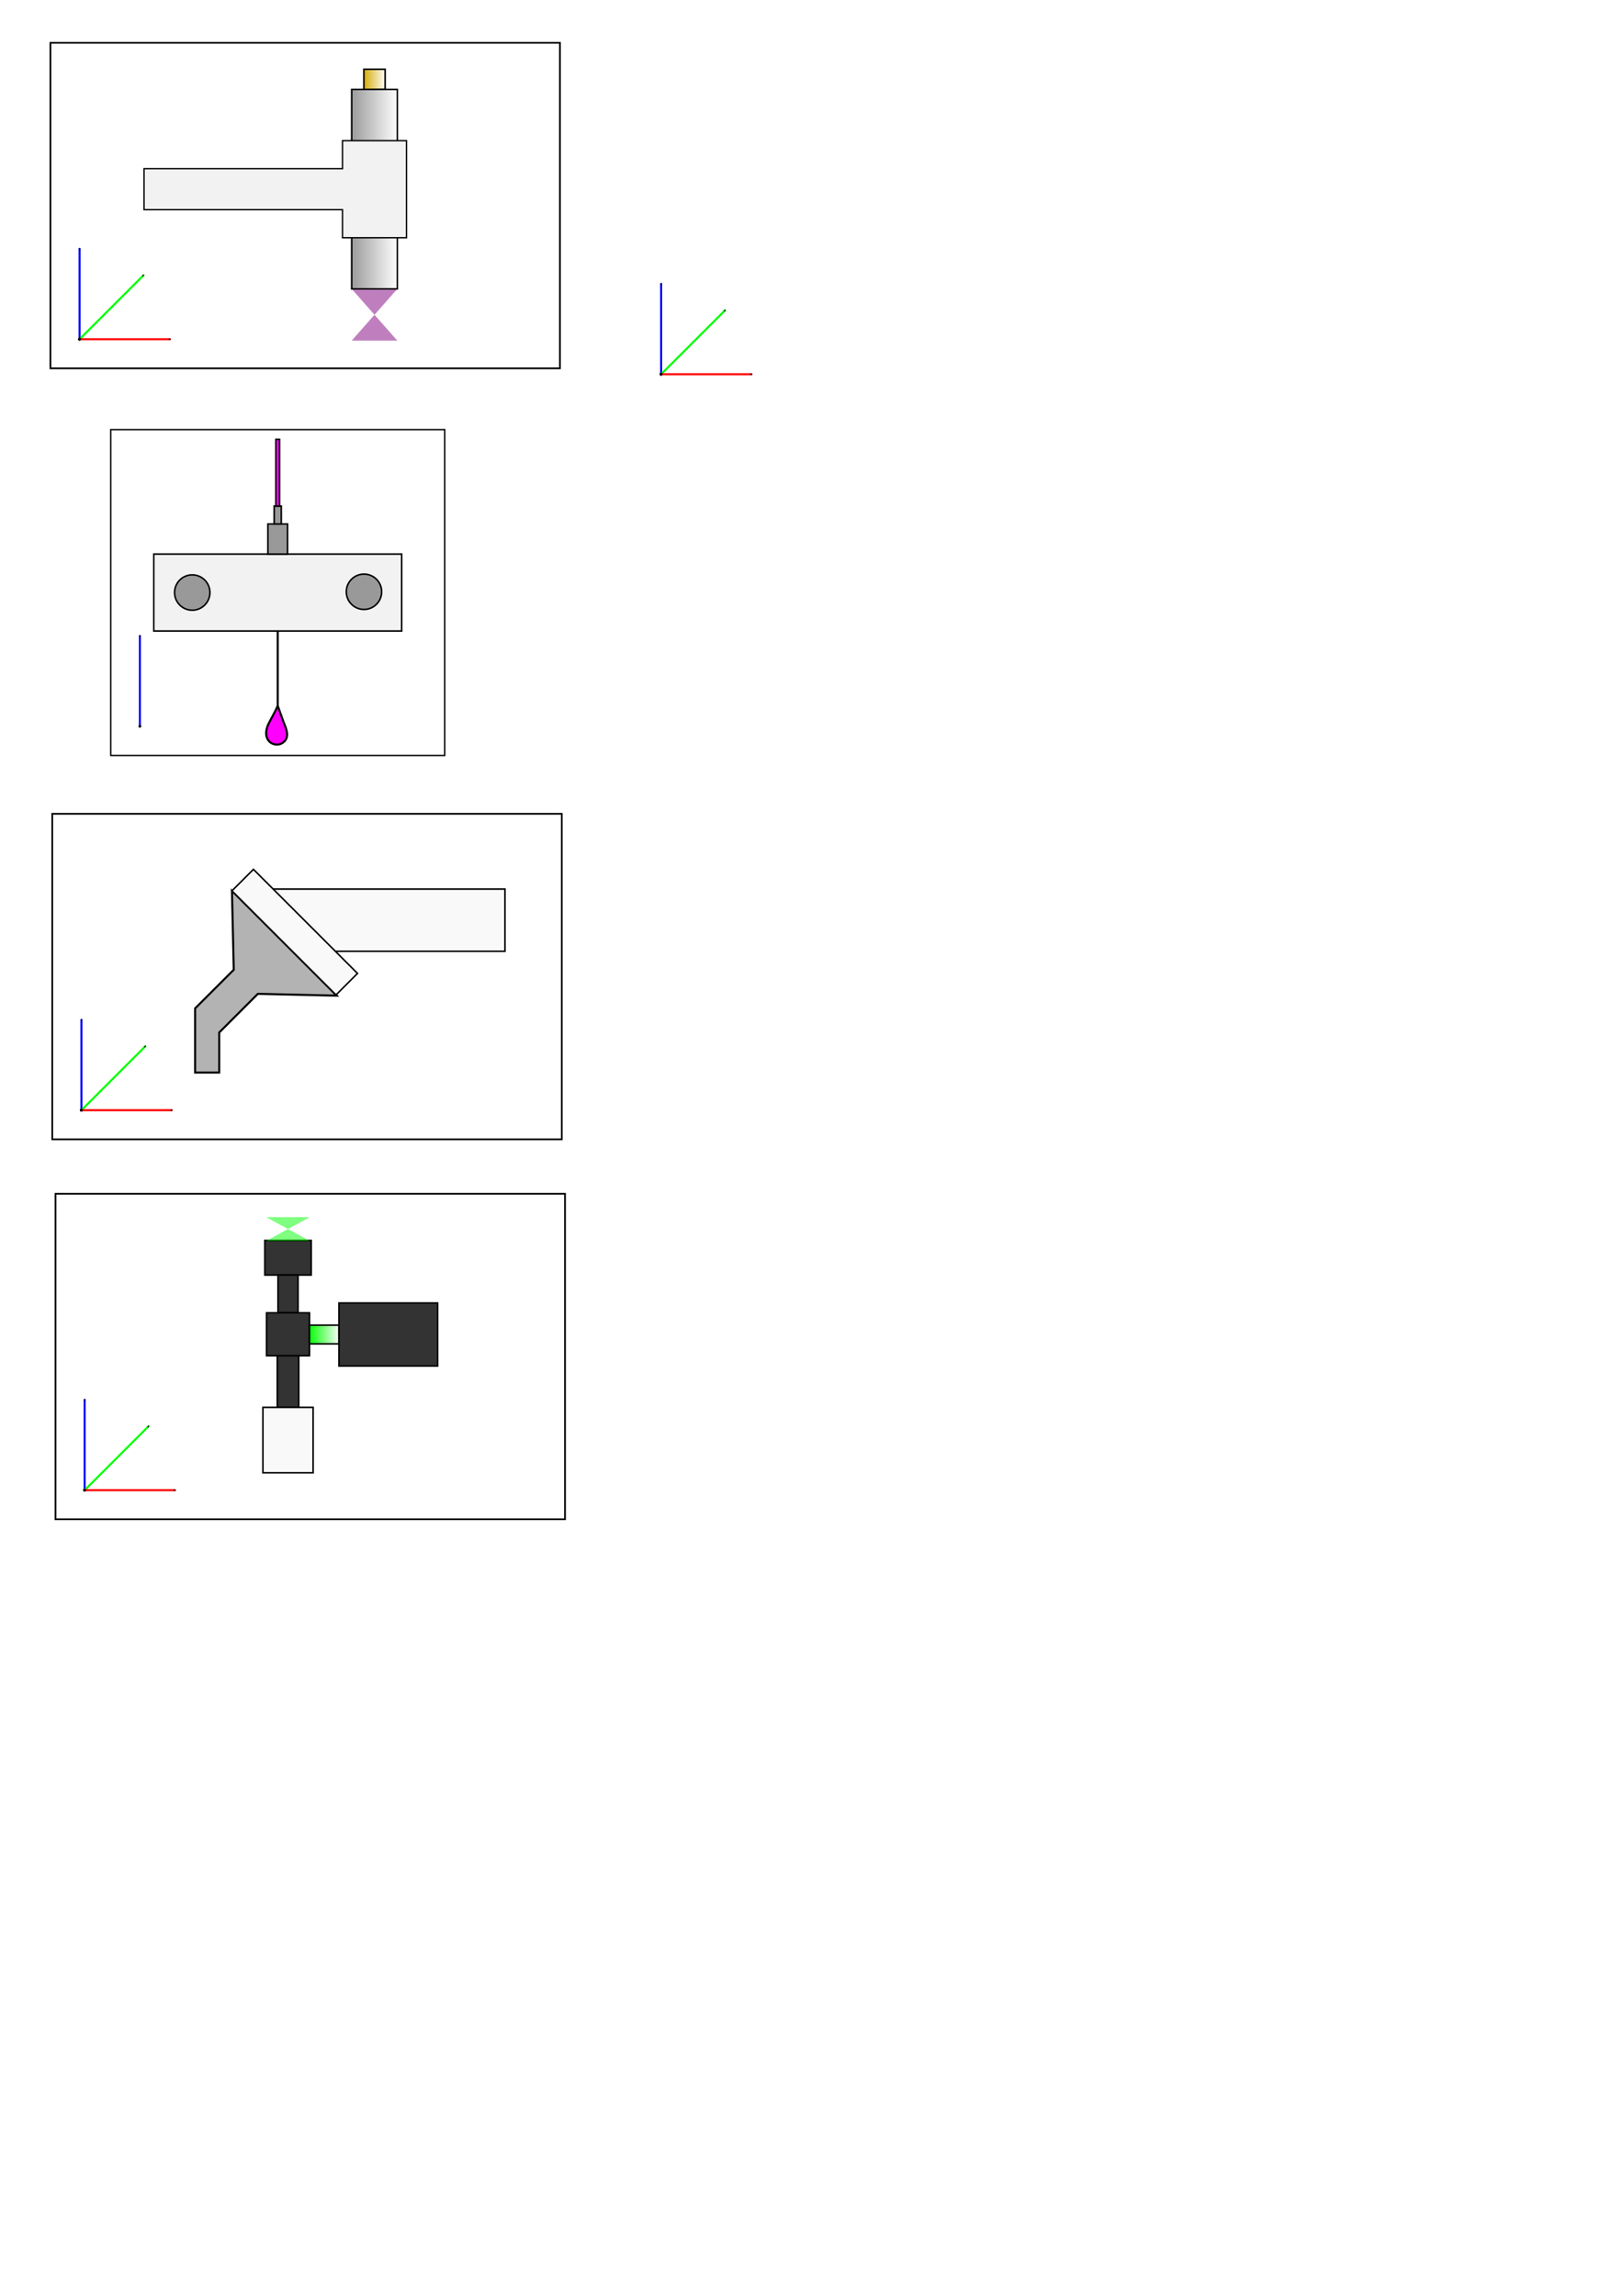 <?xml version="1.0" encoding="UTF-8" standalone="no"?>
<!-- Created with Inkscape (http://www.inkscape.org/) -->

<svg
   width="210mm"
   height="297mm"
   viewBox="0 0 210 297"
   version="1.1"
   id="svg5"
   inkscape:version="1.1.2 (b8e25be833, 2022-02-05)"
   sodipodi:docname="GUI.svg"
   xmlns:inkscape="http://www.inkscape.org/namespaces/inkscape"
   xmlns:sodipodi="http://sodipodi.sourceforge.net/DTD/sodipodi-0.dtd"
   xmlns:xlink="http://www.w3.org/1999/xlink"
   xmlns="http://www.w3.org/2000/svg"
   xmlns:svg="http://www.w3.org/2000/svg">
  <sodipodi:namedview
     id="namedview7"
     pagecolor="#ffffff"
     bordercolor="#666666"
     borderopacity="1.0"
     inkscape:pageshadow="2"
     inkscape:pageopacity="0.0"
     inkscape:pagecheckerboard="0"
     inkscape:document-units="mm"
     showgrid="false"
     inkscape:zoom="1.476275"
     inkscape:cx="257.74331"
     inkscape:cy="532.42114"
     inkscape:window-width="1920"
     inkscape:window-height="1057"
     inkscape:window-x="-8"
     inkscape:window-y="-8"
     inkscape:window-maximized="1"
     inkscape:current-layer="layer1"
     inkscape:snap-bbox="true"
     inkscape:snap-bbox-edge-midpoints="true"
     inkscape:bbox-nodes="true"
     inkscape:bbox-paths="false"
     inkscape:snap-bbox-midpoints="true"
     inkscape:snap-object-midpoints="true"
     inkscape:object-paths="true"
     inkscape:snap-smooth-nodes="true"
     inkscape:snap-intersection-paths="true"
     inkscape:snap-midpoints="true"
     inkscape:snap-nodes="true"
     inkscape:snap-global="true" />
  <defs
     id="defs2">
    <marker
       style="overflow:visible;"
       id="Arrow1Mend"
       refX="0.0"
       refY="0.0"
       orient="auto"
       inkscape:stockid="Arrow1Mend"
       inkscape:isstock="true">
      <path
         transform="scale(0.4) rotate(180) translate(10,0)"
         style="fill-rule:evenodd;fill:context-stroke;stroke:context-stroke;stroke-width:1.0pt;"
         d="M 0.0,0.0 L 5.0,-5.0 L -12.5,0.0 L 5.0,5.0 L 0.0,0.0 z "
         id="path13567" />
    </marker>
    <marker
       style="overflow:visible"
       id="DotM"
       refX="0.0"
       refY="0.0"
       orient="auto"
       inkscape:stockid="DotM"
       inkscape:isstock="true">
      <path
         transform="scale(0.4) translate(7.4, 1)"
         style="fill-rule:evenodd;fill:context-stroke;stroke:context-stroke;stroke-width:1.0pt"
         d="M -2.5,-1.0 C -2.5,1.76 -4.74,4.0 -7.5,4.0 C -10.26,4.0 -12.5,1.76 -12.5,-1.0 C -12.5,-3.76 -10.26,-6.0 -7.5,-6.0 C -4.74,-6.0 -2.5,-3.76 -2.5,-1.0 z "
         id="path13622" />
    </marker>
    <marker
       style="overflow:visible;"
       id="Arrow1Lend"
       refX="0.0"
       refY="0.0"
       orient="auto"
       inkscape:stockid="Arrow1Lend"
       inkscape:isstock="true">
      <path
         transform="scale(0.8) rotate(180) translate(12.5,0)"
         style="fill-rule:evenodd;fill:context-stroke;stroke:context-stroke;stroke-width:1.0pt;"
         d="M 0.0,0.0 L 5.0,-5.0 L -12.5,0.0 L 5.0,5.0 L 0.0,0.0 z "
         id="path13561" />
    </marker>
    <linearGradient
       inkscape:collect="always"
       id="linearGradient13421">
      <stop
         style="stop-color:#00ff00;stop-opacity:1;"
         offset="0"
         id="stop13417" />
      <stop
         style="stop-color:#00ff00;stop-opacity:0;"
         offset="1"
         id="stop13419" />
    </linearGradient>
    <linearGradient
       inkscape:collect="always"
       id="linearGradient2991">
      <stop
         style="stop-color:#d4aa00;stop-opacity:1;"
         offset="0"
         id="stop2987" />
      <stop
         style="stop-color:#d4aa00;stop-opacity:0;"
         offset="1"
         id="stop2989" />
    </linearGradient>
    <linearGradient
       inkscape:collect="always"
       id="linearGradient2506">
      <stop
         style="stop-color:#999999;stop-opacity:1;"
         offset="0"
         id="stop2502" />
      <stop
         style="stop-color:#999999;stop-opacity:0;"
         offset="1"
         id="stop2504" />
    </linearGradient>
    <linearGradient
       inkscape:collect="always"
       xlink:href="#linearGradient2506"
       id="linearGradient2510"
       x1="39.13"
       y1="25.92"
       x2="45.238"
       y2="25.92"
       gradientUnits="userSpaceOnUse"
       gradientTransform="translate(6.273,-1.446)" />
    <linearGradient
       inkscape:collect="always"
       xlink:href="#linearGradient2991"
       id="linearGradient2993"
       x1="40.71"
       y1="11.713"
       x2="43.658"
       y2="11.713"
       gradientUnits="userSpaceOnUse"
       gradientTransform="translate(6.273,-1.446)" />
    <linearGradient
       inkscape:collect="always"
       xlink:href="#linearGradient13421"
       id="linearGradient13423"
       x1="42.822"
       y1="171.651"
       x2="46.833"
       y2="171.651"
       gradientUnits="userSpaceOnUse"
       gradientTransform="translate(-2.878,0.989)" />
    <marker
       style="overflow:visible"
       id="DotM-8"
       refX="0"
       refY="0"
       orient="auto"
       inkscape:stockid="DotM"
       inkscape:isstock="true">
      <path
         transform="matrix(0.4,0,0,0.4,2.96,0.4)"
         style="fill:context-stroke;fill-rule:evenodd;stroke:context-stroke;stroke-width:1pt"
         d="m -2.5,-1 c 0,2.76 -2.24,5 -5,5 -2.76,0 -5,-2.24 -5,-5 0,-2.76 2.24,-5 5,-5 2.76,0 5,2.24 5,5 z"
         id="path13622-1" />
    </marker>
    <marker
       style="overflow:visible"
       id="Arrow1Mend-1"
       refX="0"
       refY="0"
       orient="auto"
       inkscape:stockid="Arrow1Mend"
       inkscape:isstock="true">
      <path
         transform="matrix(-0.4,0,0,-0.4,-4,0)"
         style="fill:context-stroke;fill-rule:evenodd;stroke:context-stroke;stroke-width:1pt"
         d="M 0,0 5,-5 -12.5,0 5,5 Z"
         id="path13567-5" />
    </marker>
    <marker
       style="overflow:visible"
       id="DotM-7"
       refX="0"
       refY="0"
       orient="auto"
       inkscape:stockid="DotM"
       inkscape:isstock="true">
      <path
         transform="matrix(0.4,0,0,0.4,2.96,0.4)"
         style="fill:context-stroke;fill-rule:evenodd;stroke:context-stroke;stroke-width:1pt"
         d="m -2.5,-1 c 0,2.76 -2.24,5 -5,5 -2.76,0 -5,-2.24 -5,-5 0,-2.76 2.24,-5 5,-5 2.76,0 5,2.24 5,5 z"
         id="path13622-6" />
    </marker>
    <marker
       style="overflow:visible"
       id="Arrow1Mend-7"
       refX="0"
       refY="0"
       orient="auto"
       inkscape:stockid="Arrow1Mend"
       inkscape:isstock="true">
      <path
         transform="matrix(-0.4,0,0,-0.4,-4,0)"
         style="fill:context-stroke;fill-rule:evenodd;stroke:context-stroke;stroke-width:1pt"
         d="M 0,0 5,-5 -12.5,0 5,5 Z"
         id="path13567-9" />
    </marker>
    <marker
       style="overflow:visible"
       id="DotM-2"
       refX="0"
       refY="0"
       orient="auto"
       inkscape:stockid="DotM"
       inkscape:isstock="true">
      <path
         transform="matrix(0.4,0,0,0.4,2.96,0.4)"
         style="fill:context-stroke;fill-rule:evenodd;stroke:context-stroke;stroke-width:1pt"
         d="m -2.5,-1 c 0,2.76 -2.24,5 -5,5 -2.76,0 -5,-2.24 -5,-5 0,-2.76 2.24,-5 5,-5 2.76,0 5,2.24 5,5 z"
         id="path13622-62" />
    </marker>
    <marker
       style="overflow:visible"
       id="Arrow1Mend-2"
       refX="0"
       refY="0"
       orient="auto"
       inkscape:stockid="Arrow1Mend"
       inkscape:isstock="true">
      <path
         transform="matrix(-0.4,0,0,-0.4,-4,0)"
         style="fill:context-stroke;fill-rule:evenodd;stroke:context-stroke;stroke-width:1pt"
         d="M 0,0 5,-5 -12.5,0 5,5 Z"
         id="path13567-2" />
    </marker>
    <marker
       style="overflow:visible"
       id="DotM-8-1"
       refX="0"
       refY="0"
       orient="auto"
       inkscape:stockid="DotM"
       inkscape:isstock="true">
      <path
         transform="matrix(0.4,0,0,0.4,2.96,0.4)"
         style="fill:context-stroke;fill-rule:evenodd;stroke:context-stroke;stroke-width:1pt"
         d="m -2.5,-1 c 0,2.76 -2.24,5 -5,5 -2.76,0 -5,-2.24 -5,-5 0,-2.76 2.24,-5 5,-5 2.76,0 5,2.24 5,5 z"
         id="path13622-1-2" />
    </marker>
    <marker
       style="overflow:visible"
       id="Arrow1Mend-1-5"
       refX="0"
       refY="0"
       orient="auto"
       inkscape:stockid="Arrow1Mend"
       inkscape:isstock="true">
      <path
         transform="matrix(-0.4,0,0,-0.4,-4,0)"
         style="fill:context-stroke;fill-rule:evenodd;stroke:context-stroke;stroke-width:1pt"
         d="M 0,0 5,-5 -12.5,0 5,5 Z"
         id="path13567-5-4" />
    </marker>
    <marker
       style="overflow:visible"
       id="DotM-7-9"
       refX="0"
       refY="0"
       orient="auto"
       inkscape:stockid="DotM"
       inkscape:isstock="true">
      <path
         transform="matrix(0.4,0,0,0.4,2.96,0.4)"
         style="fill:context-stroke;fill-rule:evenodd;stroke:context-stroke;stroke-width:1pt"
         d="m -2.5,-1 c 0,2.76 -2.24,5 -5,5 -2.76,0 -5,-2.24 -5,-5 0,-2.76 2.24,-5 5,-5 2.76,0 5,2.24 5,5 z"
         id="path13622-6-1" />
    </marker>
    <marker
       style="overflow:visible"
       id="Arrow1Mend-7-4"
       refX="0"
       refY="0"
       orient="auto"
       inkscape:stockid="Arrow1Mend"
       inkscape:isstock="true">
      <path
         transform="matrix(-0.4,0,0,-0.4,-4,0)"
         style="fill:context-stroke;fill-rule:evenodd;stroke:context-stroke;stroke-width:1pt"
         d="M 0,0 5,-5 -12.5,0 5,5 Z"
         id="path13567-9-5" />
    </marker>
    <marker
       style="overflow:visible"
       id="DotM-5"
       refX="0"
       refY="0"
       orient="auto"
       inkscape:stockid="DotM"
       inkscape:isstock="true">
      <path
         transform="matrix(0.4,0,0,0.4,2.96,0.4)"
         style="fill:context-stroke;fill-rule:evenodd;stroke:context-stroke;stroke-width:1pt"
         d="m -2.5,-1 c 0,2.76 -2.24,5 -5,5 -2.76,0 -5,-2.24 -5,-5 0,-2.76 2.24,-5 5,-5 2.76,0 5,2.24 5,5 z"
         id="path13622-8" />
    </marker>
    <marker
       style="overflow:visible"
       id="Arrow1Mend-24"
       refX="0"
       refY="0"
       orient="auto"
       inkscape:stockid="Arrow1Mend"
       inkscape:isstock="true">
      <path
         transform="matrix(-0.4,0,0,-0.4,-4,0)"
         style="fill:context-stroke;fill-rule:evenodd;stroke:context-stroke;stroke-width:1pt"
         d="M 0,0 5,-5 -12.5,0 5,5 Z"
         id="path13567-6" />
    </marker>
    <marker
       style="overflow:visible"
       id="DotM-8-6"
       refX="0"
       refY="0"
       orient="auto"
       inkscape:stockid="DotM"
       inkscape:isstock="true">
      <path
         transform="matrix(0.4,0,0,0.4,2.96,0.4)"
         style="fill:context-stroke;fill-rule:evenodd;stroke:context-stroke;stroke-width:1pt"
         d="m -2.5,-1 c 0,2.76 -2.24,5 -5,5 -2.76,0 -5,-2.24 -5,-5 0,-2.76 2.24,-5 5,-5 2.76,0 5,2.24 5,5 z"
         id="path13622-1-8" />
    </marker>
    <marker
       style="overflow:visible"
       id="Arrow1Mend-1-0"
       refX="0"
       refY="0"
       orient="auto"
       inkscape:stockid="Arrow1Mend"
       inkscape:isstock="true">
      <path
         transform="matrix(-0.4,0,0,-0.4,-4,0)"
         style="fill:context-stroke;fill-rule:evenodd;stroke:context-stroke;stroke-width:1pt"
         d="M 0,0 5,-5 -12.5,0 5,5 Z"
         id="path13567-5-9" />
    </marker>
    <marker
       style="overflow:visible"
       id="DotM-7-1"
       refX="0"
       refY="0"
       orient="auto"
       inkscape:stockid="DotM"
       inkscape:isstock="true">
      <path
         transform="matrix(0.4,0,0,0.4,2.96,0.4)"
         style="fill:context-stroke;fill-rule:evenodd;stroke:context-stroke;stroke-width:1pt"
         d="m -2.5,-1 c 0,2.76 -2.24,5 -5,5 -2.76,0 -5,-2.24 -5,-5 0,-2.76 2.24,-5 5,-5 2.76,0 5,2.24 5,5 z"
         id="path13622-6-7" />
    </marker>
    <marker
       style="overflow:visible"
       id="Arrow1Mend-7-1"
       refX="0"
       refY="0"
       orient="auto"
       inkscape:stockid="Arrow1Mend"
       inkscape:isstock="true">
      <path
         transform="matrix(-0.4,0,0,-0.4,-4,0)"
         style="fill:context-stroke;fill-rule:evenodd;stroke:context-stroke;stroke-width:1pt"
         d="M 0,0 5,-5 -12.5,0 5,5 Z"
         id="path13567-9-8" />
    </marker>
    <marker
       style="overflow:visible"
       id="DotM-5-8"
       refX="0"
       refY="0"
       orient="auto"
       inkscape:stockid="DotM"
       inkscape:isstock="true">
      <path
         transform="matrix(0.4,0,0,0.4,2.96,0.4)"
         style="fill:context-stroke;fill-rule:evenodd;stroke:context-stroke;stroke-width:1pt"
         d="m -2.5,-1 c 0,2.76 -2.24,5 -5,5 -2.76,0 -5,-2.24 -5,-5 0,-2.76 2.24,-5 5,-5 2.76,0 5,2.24 5,5 z"
         id="path13622-8-8" />
    </marker>
    <marker
       style="overflow:visible"
       id="Arrow1Mend-24-6"
       refX="0"
       refY="0"
       orient="auto"
       inkscape:stockid="Arrow1Mend"
       inkscape:isstock="true">
      <path
         transform="matrix(-0.4,0,0,-0.4,-4,0)"
         style="fill:context-stroke;fill-rule:evenodd;stroke:context-stroke;stroke-width:1pt"
         d="M 0,0 5,-5 -12.5,0 5,5 Z"
         id="path13567-6-2" />
    </marker>
    <marker
       style="overflow:visible"
       id="DotM-8-6-7"
       refX="0"
       refY="0"
       orient="auto"
       inkscape:stockid="DotM"
       inkscape:isstock="true">
      <path
         transform="matrix(0.4,0,0,0.4,2.96,0.4)"
         style="fill:context-stroke;fill-rule:evenodd;stroke:context-stroke;stroke-width:1pt"
         d="m -2.5,-1 c 0,2.76 -2.24,5 -5,5 -2.76,0 -5,-2.24 -5,-5 0,-2.76 2.24,-5 5,-5 2.76,0 5,2.24 5,5 z"
         id="path13622-1-8-2" />
    </marker>
    <marker
       style="overflow:visible"
       id="Arrow1Mend-1-0-4"
       refX="0"
       refY="0"
       orient="auto"
       inkscape:stockid="Arrow1Mend"
       inkscape:isstock="true">
      <path
         transform="matrix(-0.4,0,0,-0.4,-4,0)"
         style="fill:context-stroke;fill-rule:evenodd;stroke:context-stroke;stroke-width:1pt"
         d="M 0,0 5,-5 -12.5,0 5,5 Z"
         id="path13567-5-9-4" />
    </marker>
    <marker
       style="overflow:visible"
       id="DotM-7-1-1"
       refX="0"
       refY="0"
       orient="auto"
       inkscape:stockid="DotM"
       inkscape:isstock="true">
      <path
         transform="matrix(0.4,0,0,0.4,2.96,0.4)"
         style="fill:context-stroke;fill-rule:evenodd;stroke:context-stroke;stroke-width:1pt"
         d="m -2.5,-1 c 0,2.76 -2.24,5 -5,5 -2.76,0 -5,-2.24 -5,-5 0,-2.76 2.24,-5 5,-5 2.76,0 5,2.24 5,5 z"
         id="path13622-6-7-8" />
    </marker>
    <marker
       style="overflow:visible"
       id="Arrow1Mend-7-1-2"
       refX="0"
       refY="0"
       orient="auto"
       inkscape:stockid="Arrow1Mend"
       inkscape:isstock="true">
      <path
         transform="matrix(-0.4,0,0,-0.4,-4,0)"
         style="fill:context-stroke;fill-rule:evenodd;stroke:context-stroke;stroke-width:1pt"
         d="M 0,0 5,-5 -12.5,0 5,5 Z"
         id="path13567-9-8-1" />
    </marker>
    <marker
       style="overflow:visible"
       id="DotM-5-3"
       refX="0"
       refY="0"
       orient="auto"
       inkscape:stockid="DotM"
       inkscape:isstock="true">
      <path
         transform="matrix(0.4,0,0,0.4,2.96,0.4)"
         style="fill:context-stroke;fill-rule:evenodd;stroke:context-stroke;stroke-width:1pt"
         d="m -2.5,-1 c 0,2.76 -2.24,5 -5,5 -2.76,0 -5,-2.24 -5,-5 0,-2.76 2.24,-5 5,-5 2.76,0 5,2.24 5,5 z"
         id="path13622-8-6" />
    </marker>
    <marker
       style="overflow:visible"
       id="Arrow1Mend-24-8"
       refX="0"
       refY="0"
       orient="auto"
       inkscape:stockid="Arrow1Mend"
       inkscape:isstock="true">
      <path
         transform="matrix(-0.4,0,0,-0.4,-4,0)"
         style="fill:context-stroke;fill-rule:evenodd;stroke:context-stroke;stroke-width:1pt"
         d="M 0,0 5,-5 -12.5,0 5,5 Z"
         id="path13567-6-4" />
    </marker>
    <marker
       style="overflow:visible"
       id="DotM-8-6-6"
       refX="0"
       refY="0"
       orient="auto"
       inkscape:stockid="DotM"
       inkscape:isstock="true">
      <path
         transform="matrix(0.4,0,0,0.4,2.96,0.4)"
         style="fill:context-stroke;fill-rule:evenodd;stroke:context-stroke;stroke-width:1pt"
         d="m -2.5,-1 c 0,2.76 -2.24,5 -5,5 -2.76,0 -5,-2.24 -5,-5 0,-2.76 2.24,-5 5,-5 2.76,0 5,2.24 5,5 z"
         id="path13622-1-8-7" />
    </marker>
    <marker
       style="overflow:visible"
       id="Arrow1Mend-1-0-5"
       refX="0"
       refY="0"
       orient="auto"
       inkscape:stockid="Arrow1Mend"
       inkscape:isstock="true">
      <path
         transform="matrix(-0.4,0,0,-0.4,-4,0)"
         style="fill:context-stroke;fill-rule:evenodd;stroke:context-stroke;stroke-width:1pt"
         d="M 0,0 5,-5 -12.5,0 5,5 Z"
         id="path13567-5-9-7" />
    </marker>
    <marker
       style="overflow:visible"
       id="DotM-7-1-8"
       refX="0"
       refY="0"
       orient="auto"
       inkscape:stockid="DotM"
       inkscape:isstock="true">
      <path
         transform="matrix(0.4,0,0,0.4,2.96,0.4)"
         style="fill:context-stroke;fill-rule:evenodd;stroke:context-stroke;stroke-width:1pt"
         d="m -2.5,-1 c 0,2.76 -2.24,5 -5,5 -2.76,0 -5,-2.24 -5,-5 0,-2.76 2.24,-5 5,-5 2.76,0 5,2.24 5,5 z"
         id="path13622-6-7-7" />
    </marker>
    <marker
       style="overflow:visible"
       id="Arrow1Mend-7-1-0"
       refX="0"
       refY="0"
       orient="auto"
       inkscape:stockid="Arrow1Mend"
       inkscape:isstock="true">
      <path
         transform="matrix(-0.4,0,0,-0.4,-4,0)"
         style="fill:context-stroke;fill-rule:evenodd;stroke:context-stroke;stroke-width:1pt"
         d="M 0,0 5,-5 -12.5,0 5,5 Z"
         id="path13567-9-8-3" />
    </marker>
    <marker
       style="overflow:visible"
       id="DotM-5-6"
       refX="0"
       refY="0"
       orient="auto"
       inkscape:stockid="DotM"
       inkscape:isstock="true">
      <path
         transform="matrix(0.4,0,0,0.4,2.96,0.4)"
         style="fill:context-stroke;fill-rule:evenodd;stroke:context-stroke;stroke-width:1pt"
         d="m -2.5,-1 c 0,2.76 -2.24,5 -5,5 -2.76,0 -5,-2.24 -5,-5 0,-2.76 2.24,-5 5,-5 2.76,0 5,2.24 5,5 z"
         id="path13622-8-88" />
    </marker>
    <marker
       style="overflow:visible"
       id="Arrow1Mend-24-4"
       refX="0"
       refY="0"
       orient="auto"
       inkscape:stockid="Arrow1Mend"
       inkscape:isstock="true">
      <path
         transform="matrix(-0.4,0,0,-0.4,-4,0)"
         style="fill:context-stroke;fill-rule:evenodd;stroke:context-stroke;stroke-width:1pt"
         d="M 0,0 5,-5 -12.5,0 5,5 Z"
         id="path13567-6-48" />
    </marker>
    <marker
       style="overflow:visible"
       id="DotM-8-6-5"
       refX="0"
       refY="0"
       orient="auto"
       inkscape:stockid="DotM"
       inkscape:isstock="true">
      <path
         transform="matrix(0.4,0,0,0.4,2.96,0.4)"
         style="fill:context-stroke;fill-rule:evenodd;stroke:context-stroke;stroke-width:1pt"
         d="m -2.5,-1 c 0,2.76 -2.24,5 -5,5 -2.76,0 -5,-2.24 -5,-5 0,-2.76 2.24,-5 5,-5 2.76,0 5,2.24 5,5 z"
         id="path13622-1-8-4" />
    </marker>
    <marker
       style="overflow:visible"
       id="Arrow1Mend-1-0-6"
       refX="0"
       refY="0"
       orient="auto"
       inkscape:stockid="Arrow1Mend"
       inkscape:isstock="true">
      <path
         transform="matrix(-0.4,0,0,-0.4,-4,0)"
         style="fill:context-stroke;fill-rule:evenodd;stroke:context-stroke;stroke-width:1pt"
         d="M 0,0 5,-5 -12.5,0 5,5 Z"
         id="path13567-5-9-1" />
    </marker>
    <marker
       style="overflow:visible"
       id="DotM-7-1-81"
       refX="0"
       refY="0"
       orient="auto"
       inkscape:stockid="DotM"
       inkscape:isstock="true">
      <path
         transform="matrix(0.4,0,0,0.4,2.96,0.4)"
         style="fill:context-stroke;fill-rule:evenodd;stroke:context-stroke;stroke-width:1pt"
         d="m -2.5,-1 c 0,2.76 -2.24,5 -5,5 -2.76,0 -5,-2.24 -5,-5 0,-2.76 2.24,-5 5,-5 2.76,0 5,2.24 5,5 z"
         id="path13622-6-7-2" />
    </marker>
    <marker
       style="overflow:visible"
       id="Arrow1Mend-7-1-8"
       refX="0"
       refY="0"
       orient="auto"
       inkscape:stockid="Arrow1Mend"
       inkscape:isstock="true">
      <path
         transform="matrix(-0.4,0,0,-0.4,-4,0)"
         style="fill:context-stroke;fill-rule:evenodd;stroke:context-stroke;stroke-width:1pt"
         d="M 0,0 5,-5 -12.5,0 5,5 Z"
         id="path13567-9-8-7" />
    </marker>
  </defs>
  <g
     inkscape:label="Layer 1"
     inkscape:groupmode="layer"
     id="layer1">
    <rect
       style="fill:#ffffff;stroke:#000000;stroke-width:0.179"
       id="rect850-0"
       width="43.213"
       height="42.155"
       x="14.33"
       y="55.577"
       inkscape:export-filename="C:\Users\juanc\HESSENBOX-DA\Drops_Mechanism_GUI\A07-Drops-setup-GUI\imgs\drops_generator.png"
       inkscape:export-xdpi="96"
       inkscape:export-ydpi="96" />
    <rect
       style="fill:#ffffff;stroke:#000000;stroke-width:0.22"
       id="rect850"
       width="65.925"
       height="42.113"
       x="6.526"
       y="5.54"
       inkscape:export-filename="C:\Users\juanc\HESSENBOX-DA\Drops_Mechanism_GUI\A07-Drops-setup-GUI\imgs\cofocal_sensor.png"
       inkscape:export-xdpi="96"
       inkscape:export-ydpi="96" />
    <rect
       style="fill:#ffffff;stroke:#000000;stroke-width:0.22"
       id="rect850-3"
       width="65.925"
       height="42.113"
       x="7.182"
       y="154.432"
       inkscape:export-filename="C:\Users\juanc\HESSENBOX-DA\Drops_Mechanism_GUI\A07-Drops-setup-GUI\imgs\laser_camera.png"
       inkscape:export-xdpi="96"
       inkscape:export-ydpi="96" />
    <rect
       style="fill:#ffffff;stroke:#000000;stroke-width:0.22"
       id="rect850-1"
       width="65.925"
       height="42.113"
       x="6.762"
       y="105.279"
       inkscape:export-filename="C:\Users\juanc\HESSENBOX-DA\Drops_Mechanism_GUI\A07-Drops-setup-GUI\imgs\wave_generator.png"
       inkscape:export-xdpi="96"
       inkscape:export-ydpi="96" />
    <g
       id="g15925"
       inkscape:export-filename="C:\Users\juanc\HESSENBOX-DA\Drops_Mechanism_GUI\A07-Drops-setup-GUI\imgs\cofocal_sensor.png"
       inkscape:export-xdpi="96"
       inkscape:export-ydpi="96">
      <path
         style="fill:#800080;fill-opacity:0.5;stroke:none;stroke-width:0.292px;stroke-linecap:butt;stroke-linejoin:miter;stroke-opacity:1"
         d="m 45.503,37.374 2.954,3.347 2.954,-3.347 z"
         id="path3311"
         sodipodi:nodetypes="cccc"
         inkscape:export-filename="C:\Users\juanc\HESSENBOX-DA\Drops_Mechanism_GUI\A07-Drops-setup-GUI\imgs\cofocal_sensor.png"
         inkscape:export-xdpi="96"
         inkscape:export-ydpi="96" />
      <path
         style="fill:#800080;fill-opacity:0.5;stroke:none;stroke-width:0.292px;stroke-linecap:butt;stroke-linejoin:miter;stroke-opacity:1"
         d="m 51.411,44.068 -2.954,-3.347 -2.954,3.347 z"
         id="path3311-9"
         sodipodi:nodetypes="cccc"
         inkscape:export-filename="C:\Users\juanc\HESSENBOX-DA\Drops_Mechanism_GUI\A07-Drops-setup-GUI\imgs\cofocal_sensor.png"
         inkscape:export-xdpi="96"
         inkscape:export-ydpi="96" />
      <rect
         style="fill:url(#linearGradient2510);fill-opacity:1;stroke:#000000;stroke-width:0.2"
         id="rect1582"
         width="5.907"
         height="25.799"
         x="45.503"
         y="11.575"
         inkscape:export-filename="C:\Users\juanc\HESSENBOX-DA\Drops_Mechanism_GUI\A07-Drops-setup-GUI\imgs\cofocal_sensor.png"
         inkscape:export-xdpi="96"
         inkscape:export-ydpi="96" />
      <path
         id="rect1580"
         style="fill:#f2f2f2;stroke:#000000;stroke-width:0.177"
         d="m 44.316,18.193 v 3.628 H 18.637 v 5.305 h 25.679 v 3.628 h 8.282 v -12.561 z"
         inkscape:export-filename="C:\Users\juanc\HESSENBOX-DA\Drops_Mechanism_GUI\A07-Drops-setup-GUI\imgs\cofocal_sensor.png"
         inkscape:export-xdpi="96"
         inkscape:export-ydpi="96" />
      <rect
         style="mix-blend-mode:multiply;fill:url(#linearGradient2993);fill-opacity:1;fill-rule:nonzero;stroke:#000000;stroke-width:0.2"
         id="rect2534"
         width="2.749"
         height="2.615"
         x="47.082"
         y="8.96"
         inkscape:export-filename="C:\Users\juanc\HESSENBOX-DA\Drops_Mechanism_GUI\A07-Drops-setup-GUI\imgs\cofocal_sensor.png"
         inkscape:export-xdpi="96"
         inkscape:export-ydpi="96" />
    </g>
    <g
       id="g15918"
       inkscape:export-filename="C:\Users\juanc\HESSENBOX-DA\Drops_Mechanism_GUI\A07-Drops-setup-GUI\imgs\drops_generator.png"
       inkscape:export-xdpi="96"
       inkscape:export-ydpi="96">
      <rect
         style="fill:#f2f2f2;fill-opacity:1;fill-rule:nonzero;stroke:#000000;stroke-width:0.2"
         id="rect5358"
         width="32.072"
         height="9.95"
         x="19.9"
         y="71.679" />
      <circle
         style="fill:#999999;fill-opacity:1;fill-rule:nonzero;stroke:#000000;stroke-width:0.2"
         id="path4656"
         cx="24.875"
         cy="76.654"
         r="2.288" />
      <circle
         style="fill:#999999;fill-opacity:1;fill-rule:nonzero;stroke:#000000;stroke-width:0.2"
         id="path4656-3"
         cx="47.096"
         cy="76.555"
         r="2.288" />
      <rect
         style="fill:#999999;fill-opacity:1;fill-rule:nonzero;stroke:#000000;stroke-width:0.2"
         id="rect6026"
         width="2.543"
         height="3.893"
         x="34.664"
         y="67.786" />
      <rect
         style="fill:#999999;fill-opacity:1;fill-rule:nonzero;stroke:#000000;stroke-width:0.2"
         id="rect6245"
         width="0.918"
         height="2.32"
         x="35.477"
         y="65.466" />
      <path
         style="fill:#ff00ff;stroke:#000000;stroke-width:0.265px;stroke-linecap:butt;stroke-linejoin:miter;stroke-opacity:1"
         d="m 35.936,81.629 v 9.663 c -0.488,1.159 -1.195,2.168 -1.391,2.845 -0.545,1.884 1.089,2.582 2.016,1.971 0.886,-0.583 0.629,-1.562 0.157,-2.621 l -0.782,-2.195"
         id="path6362"
         sodipodi:nodetypes="ccsscc" />
      <rect
         style="fill:#ff00ff;fill-opacity:1;fill-rule:nonzero;stroke:#000000;stroke-width:0.2"
         id="rect10152"
         width="0.482"
         height="8.628"
         x="35.695"
         y="56.839" />
    </g>
    <g
       id="g15909"
       transform="translate(3.422,-0.887)"
       inkscape:export-filename="C:\Users\juanc\HESSENBOX-DA\Drops_Mechanism_GUI\A07-Drops-setup-GUI\imgs\wave_generator.png"
       inkscape:export-xdpi="96"
       inkscape:export-ydpi="96">
      <rect
         style="fill:#f9f9f9;fill-opacity:1;fill-rule:nonzero;stroke:#000000;stroke-width:0.2"
         id="rect13037"
         width="30.732"
         height="8.047"
         x="31.185"
         y="115.904" />
      <path
         style="fill:#b3b3b3;stroke:#000000;stroke-width:0.265px;stroke-linecap:butt;stroke-linejoin:miter;stroke-opacity:1"
         d="m 24.944,139.64 -3e-6,-5.185 4.999,-4.999 10.207,0.235 -13.56,-13.56 0.235,10.207 -4.999,5 -0.001,8.302 z"
         id="path12713" />
      <rect
         style="fill:#f9f9f9;fill-opacity:1;fill-rule:nonzero;stroke:#000000;stroke-width:0.2"
         id="rect12915"
         width="3.932"
         height="19.041"
         x="-63.315"
         y="100.919"
         transform="rotate(-45)" />
    </g>
    <g
       id="g14747">
      <path
         style="fill:none;stroke:#0000ff;stroke-width:0.265px;stroke-linecap:butt;stroke-linejoin:miter;stroke-opacity:1;marker-end:url(#Arrow1Mend);marker-start:url(#DotM)"
         d="M 85.543,48.411 V 36.625"
         id="path13556" />
      <path
         style="fill:#00ff00;stroke:#00ff00;stroke-width:0.265px;stroke-linecap:butt;stroke-linejoin:miter;stroke-opacity:1;marker-start:url(#DotM-8);marker-end:url(#Arrow1Mend-1)"
         d="m 85.543,48.411 8.334,-8.334"
         id="path13556-4" />
      <path
         style="fill:none;stroke:#ff0000;stroke-width:0.265px;stroke-linecap:butt;stroke-linejoin:miter;stroke-opacity:1;marker-start:url(#DotM-7);marker-end:url(#Arrow1Mend-7)"
         d="M 85.543,48.411 H 97.329"
         id="path13556-43" />
    </g>
    <g
       id="g14747-2"
       transform="translate(-75.246,-4.529)"
       inkscape:export-filename="C:\Users\juanc\HESSENBOX-DA\Drops_Mechanism_GUI\A07-Drops-setup-GUI\imgs\cofocal_sensor.png"
       inkscape:export-xdpi="96"
       inkscape:export-ydpi="96">
      <path
         style="fill:none;stroke:#0000ff;stroke-width:0.265px;stroke-linecap:butt;stroke-linejoin:miter;stroke-opacity:1;marker-start:url(#DotM-5);marker-end:url(#Arrow1Mend-24)"
         d="M 85.543,48.411 V 36.625"
         id="path13556-3" />
      <path
         style="fill:#00ff00;stroke:#00ff00;stroke-width:0.265px;stroke-linecap:butt;stroke-linejoin:miter;stroke-opacity:1;marker-start:url(#DotM-8-6);marker-end:url(#Arrow1Mend-1-0)"
         d="m 85.543,48.411 8.334,-8.334"
         id="path13556-4-7" />
      <path
         style="fill:none;stroke:#ff0000;stroke-width:0.265px;stroke-linecap:butt;stroke-linejoin:miter;stroke-opacity:1;marker-start:url(#DotM-7-1);marker-end:url(#Arrow1Mend-7-1)"
         d="M 85.543,48.411 H 97.329"
         id="path13556-43-9" />
    </g>
    <path
       style="fill:none;stroke:#0000ff;stroke-width:0.265px;stroke-linecap:butt;stroke-linejoin:miter;stroke-opacity:1;marker-start:url(#DotM-5-8);marker-end:url(#Arrow1Mend-24-6)"
       d="M 18.1,93.961 V 82.175"
       id="path13556-3-1"
       inkscape:export-filename="C:\Users\juanc\HESSENBOX-DA\Drops_Mechanism_GUI\A07-Drops-setup-GUI\imgs\drops_generator.png"
       inkscape:export-xdpi="96"
       inkscape:export-ydpi="96" />
    <g
       id="g14747-2-78"
       transform="translate(-75.01,95.211)"
       inkscape:export-filename="C:\Users\juanc\HESSENBOX-DA\Drops_Mechanism_GUI\A07-Drops-setup-GUI\imgs\wave_generator.png"
       inkscape:export-xdpi="96"
       inkscape:export-ydpi="96">
      <path
         style="fill:none;stroke:#0000ff;stroke-width:0.265px;stroke-linecap:butt;stroke-linejoin:miter;stroke-opacity:1;marker-start:url(#DotM-5-3);marker-end:url(#Arrow1Mend-24-8)"
         d="M 85.543,48.411 V 36.625"
         id="path13556-3-3" />
      <path
         style="fill:#00ff00;stroke:#00ff00;stroke-width:0.265px;stroke-linecap:butt;stroke-linejoin:miter;stroke-opacity:1;marker-start:url(#DotM-8-6-6);marker-end:url(#Arrow1Mend-1-0-5)"
         d="m 85.543,48.411 8.334,-8.334"
         id="path13556-4-7-3" />
      <path
         style="fill:none;stroke:#ff0000;stroke-width:0.265px;stroke-linecap:butt;stroke-linejoin:miter;stroke-opacity:1;marker-start:url(#DotM-7-1-8);marker-end:url(#Arrow1Mend-7-1-0)"
         d="M 85.543,48.411 H 97.329"
         id="path13556-43-9-5" />
    </g>
    <g
       id="g14747-2-8"
       transform="translate(-74.591,144.364)"
       inkscape:export-filename="C:\Users\juanc\HESSENBOX-DA\Drops_Mechanism_GUI\A07-Drops-setup-GUI\imgs\laser_camera.png"
       inkscape:export-xdpi="96"
       inkscape:export-ydpi="96">
      <path
         style="fill:none;stroke:#0000ff;stroke-width:0.265px;stroke-linecap:butt;stroke-linejoin:miter;stroke-opacity:1;marker-start:url(#DotM-5-6);marker-end:url(#Arrow1Mend-24-4)"
         d="M 85.543,48.411 V 36.625"
         id="path13556-3-9" />
      <path
         style="fill:#00ff00;stroke:#00ff00;stroke-width:0.265px;stroke-linecap:butt;stroke-linejoin:miter;stroke-opacity:1;marker-start:url(#DotM-8-6-5);marker-end:url(#Arrow1Mend-1-0-6)"
         d="m 85.543,48.411 8.334,-8.334"
         id="path13556-4-7-9" />
      <path
         style="fill:none;stroke:#ff0000;stroke-width:0.265px;stroke-linecap:butt;stroke-linejoin:miter;stroke-opacity:1;marker-start:url(#DotM-7-1-81);marker-end:url(#Arrow1Mend-7-1-8)"
         d="M 85.543,48.411 H 97.329"
         id="path13556-43-9-56" />
    </g>
    <g
       id="g15937"
       inkscape:export-filename="C:\Users\juanc\HESSENBOX-DA\Drops_Mechanism_GUI\A07-Drops-setup-GUI\imgs\laser_camera.png"
       inkscape:export-xdpi="96"
       inkscape:export-ydpi="96">
      <rect
         style="fill:#333333;fill-opacity:1;fill-rule:nonzero;stroke:#000000;stroke-width:0.2"
         id="rect13163"
         width="6.004"
         height="4.481"
         x="34.264"
         y="160.468" />
      <rect
         style="fill:#333333;fill-opacity:1;fill-rule:nonzero;stroke:#000000;stroke-width:0.2"
         id="rect13165"
         width="2.599"
         height="4.884"
         x="35.967"
         y="164.949" />
      <rect
         style="fill:#333333;fill-opacity:1;fill-rule:nonzero;stroke:#000000;stroke-width:0.2"
         id="rect13167"
         width="5.556"
         height="5.556"
         x="34.488"
         y="169.833" />
      <rect
         style="fill:#333333;fill-opacity:1;fill-rule:nonzero;stroke:#000000;stroke-width:0.2"
         id="rect13169"
         width="2.778"
         height="6.676"
         x="35.877"
         y="175.389" />
      <rect
         style="fill:#f9f9f9;fill-opacity:1;fill-rule:nonzero;stroke:#000000;stroke-width:0.2"
         id="rect13193"
         width="6.497"
         height="8.468"
         x="34.018"
         y="182.065" />
      <rect
         style="mix-blend-mode:normal;fill:url(#linearGradient13423);fill-opacity:1;fill-rule:nonzero;stroke:#000000;stroke-width:0.2"
         id="rect13315"
         width="3.81"
         height="2.42"
         x="40.044"
         y="171.431" />
      <rect
         style="fill:#333333;fill-opacity:1;fill-rule:nonzero;stroke:#000000;stroke-width:0.2"
         id="rect13317"
         width="12.77"
         height="8.155"
         x="43.855"
         y="168.563" />
      <g
         id="g15824"
         transform="matrix(0.958,0,0,0.46,-1.164,86.708)">
        <path
           style="fill:#00ff00;fill-opacity:0.5;stroke:none;stroke-width:0.292px;stroke-linecap:butt;stroke-linejoin:miter;stroke-opacity:1"
           d="m 37.156,153.798 2.954,3.347 2.954,-3.347 z"
           id="path3311-0"
           sodipodi:nodetypes="cccc"
           inkscape:export-filename="C:\Users\juanc\HESSENBOX-DA\Drops_Mechanism_GUI\A07-Drops-setup-GUI\imgs\cofocal_sensor.png"
           inkscape:export-xdpi="96"
           inkscape:export-ydpi="96" />
        <path
           style="fill:#00ff00;fill-opacity:0.5;stroke:none;stroke-width:0.292px;stroke-linecap:butt;stroke-linejoin:miter;stroke-opacity:1"
           d="m 43.064,160.493 -2.954,-3.347 -2.954,3.347 z"
           id="path3311-9-7"
           sodipodi:nodetypes="cccc"
           inkscape:export-filename="C:\Users\juanc\HESSENBOX-DA\Drops_Mechanism_GUI\A07-Drops-setup-GUI\imgs\cofocal_sensor.png"
           inkscape:export-xdpi="96"
           inkscape:export-ydpi="96" />
      </g>
    </g>
  </g>
</svg>
